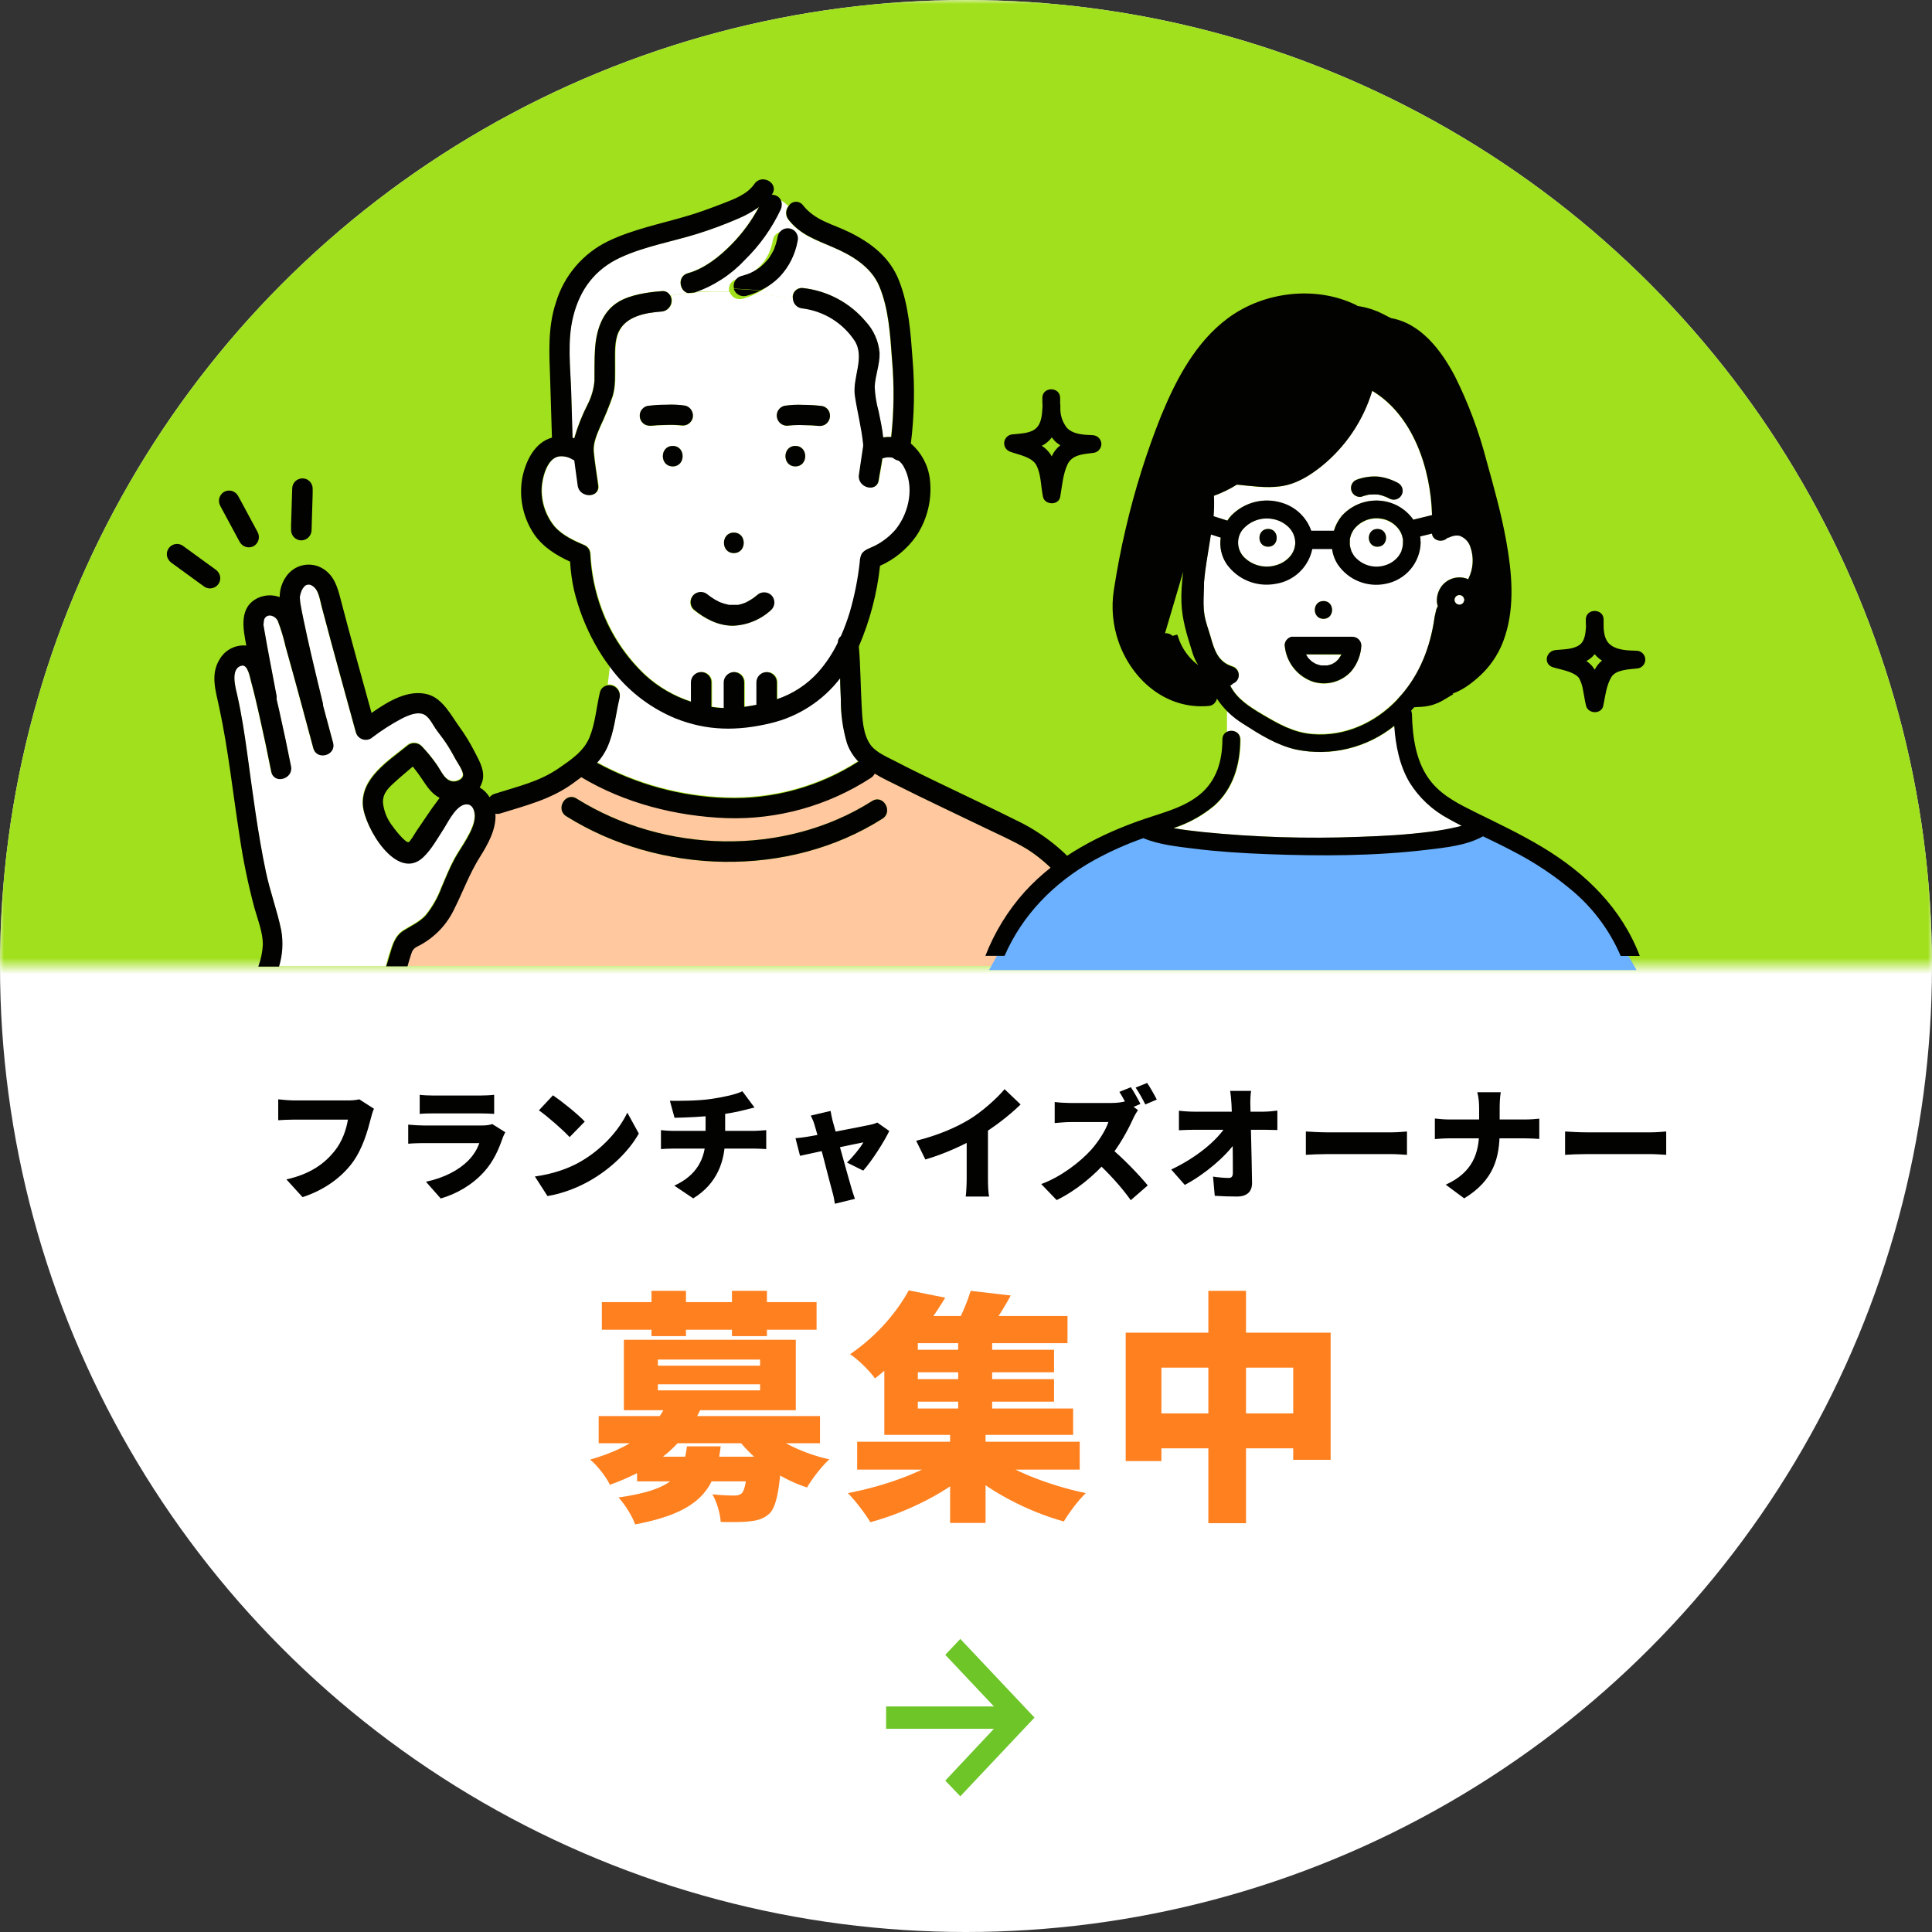 <svg width="237" height="237" viewBox="0 0 237 237" fill="none" xmlns="http://www.w3.org/2000/svg">
<rect x="0" y="0" width="237" height="237" fill="#333333" stroke="none"/>
<circle cx="118.5" cy="118.5" r="118.5" fill="white"/>
<rect opacity="0.8" x="25" y="137" width="189" height="11" rx="5.5" fill="white"/>
<path d="M78.15 178.69V181.72H93.3V178.69H78.15ZM73.44 173.71V177.04H100.59V173.71H73.44ZM81.81 172.12C80.55 175.03 77.79 177.52 72.39 179.05C73.2 179.68 74.37 181.18 74.82 182.14C80.76 180.01 84 176.98 86.01 172.75L81.81 172.12ZM93.48 174.82L90.15 176.05C92.16 178.9 95.4 181.3 99 182.47C99.6 181.42 100.83 179.83 101.73 179.02C98.37 178.27 95.13 176.68 93.48 174.82ZM91.77 178.69V179.14C91.59 181.69 91.35 182.83 90.99 183.19C90.72 183.4 90.48 183.46 90.06 183.46C89.52 183.46 88.47 183.43 87.39 183.31C87.93 184.24 88.35 185.65 88.41 186.7C89.88 186.73 91.23 186.73 92.04 186.61C92.97 186.52 93.75 186.28 94.44 185.62C95.16 184.84 95.52 183.22 95.79 180.07C95.85 179.59 95.88 178.69 95.88 178.69H91.77ZM84.27 177.43C83.82 180.79 82.95 182.68 75.87 183.7C76.62 184.48 77.58 186.01 77.91 187C86.25 185.44 87.81 182.38 88.41 177.43H84.27ZM73.83 159.73V163.12H100.17V159.73H73.83ZM79.92 158.35V163.9H84.15V158.35H79.92ZM89.79 158.35V163.9H94.08V158.35H89.79ZM80.7 169.81H93.24V170.56H80.7V169.81ZM80.7 166.78H93.24V167.53H80.7V166.78ZM76.53 164.35V172.99H97.62V164.35H76.53ZM105.15 176.86V180.28H132.45V176.86H105.15ZM111.33 165.58V168.34H129.3V165.58H111.33ZM111.33 169.18V171.94H129.3V169.18H111.33ZM110.4 161.44V164.77H130.95V161.44H110.4ZM117.54 163.6V174.01H121.71V163.6H117.54ZM116.55 175.21V186.82H120.9V175.21H116.55ZM116.37 178.33C113.73 180.43 108.63 182.29 104.01 183.16C104.91 184.06 106.14 185.68 106.77 186.73C111.42 185.47 116.49 182.92 119.61 179.92L116.37 178.33ZM121.23 178.21L117.93 179.83C121.05 182.8 125.94 185.38 130.5 186.64C131.1 185.62 132.3 184 133.2 183.16C128.7 182.23 123.75 180.31 121.23 178.21ZM119.07 158.35C118.65 159.76 117.84 161.62 117.09 162.97L120.93 163.69C121.8 162.52 122.97 160.81 123.99 158.92L119.07 158.35ZM111.48 158.29C110.07 160.87 107.64 163.84 104.28 166.12C105.24 166.75 106.65 168.13 107.34 169.09C111.09 166.15 113.79 162.79 115.95 159.19L111.48 158.29ZM108.48 163.6V176.02H131.64V172.78H112.59V163.6H108.48ZM138.09 163.48V179.23H142.47V167.77H158.64V179.08H163.23V163.48H138.09ZM140.34 173.38V177.67H161.16V173.38H140.34ZM148.23 158.35V186.85H152.85V158.35H148.23Z" fill="#FF801F"/>
<path d="M117.802 201.046L126.903 210.7L117.802 220.354L115.959 218.429L121.926 212.071L108.7 212.071L108.7 209.329L121.926 209.329L115.959 203L117.802 201.046Z" fill="#6DC528"/>
<mask id="mask0_110_14336" style="mask-type:alpha" maskUnits="userSpaceOnUse" x="0" y="0" width="237" height="119">
<rect width="237" height="118.5" fill="#D9D9D9"/>
</mask>
<g mask="url(#mask0_110_14336)">
<circle cx="118.5" cy="118.5" r="118.5" fill="#A1E01C"/>
</g>
<path d="M45.875 136.01C45.71 136.34 45.575 136.88 45.485 137.21C45.125 138.62 44.51 140.9 43.22 142.64C41.87 144.455 39.755 146 37.115 146.855L35.135 144.68C38.15 144.005 39.845 142.685 41.03 141.215C41.99 140.03 42.485 138.545 42.68 137.345C41.75 137.345 37.355 137.345 36.08 137.345C35.345 137.345 34.52 137.39 34.13 137.42V134.855C34.595 134.915 35.585 134.99 36.08 134.99C37.355 134.99 41.765 134.99 42.695 134.99C43.025 134.99 43.61 134.975 44.075 134.855L45.875 136.01ZM51.485 134.3C51.905 134.36 52.64 134.39 53.165 134.39C54.185 134.39 57.995 134.39 58.85 134.39C59.33 134.39 60.185 134.36 60.62 134.3V136.64C60.2 136.61 59.39 136.58 58.82 136.58C57.995 136.58 54.095 136.58 53.165 136.58C52.655 136.58 51.935 136.595 51.485 136.64V134.3ZM61.985 138.89C61.865 139.115 61.715 139.43 61.655 139.61C61.16 141.05 60.53 142.46 59.42 143.705C57.935 145.37 55.985 146.465 54.065 147.02L52.25 144.965C54.59 144.47 56.33 143.48 57.41 142.4C58.145 141.665 58.55 140.915 58.805 140.225C58.04 140.225 53.57 140.225 51.98 140.225C51.605 140.225 50.75 140.24 50.075 140.3V137.96C50.765 138.02 51.47 138.065 51.98 138.065C53.165 138.065 57.95 138.065 59.12 138.065C59.69 138.065 60.14 137.99 60.38 137.885L61.985 138.89ZM67.835 134.36C68.87 135.065 70.835 136.625 71.735 137.585L69.875 139.49C69.08 138.62 67.19 136.97 66.11 136.205L67.835 134.36ZM65.615 144.32C67.82 144.02 69.755 143.345 71.225 142.49C73.925 140.93 75.95 138.605 76.955 136.49L78.365 139.055C77.165 141.185 75.035 143.27 72.53 144.74C71 145.64 69.05 146.42 67.16 146.72L65.615 144.32ZM82.175 135.035C83.33 135.05 85.67 135.05 87.335 134.795C88.925 134.555 90.305 134.24 91.07 133.865L92.555 135.86C91.94 136.01 91.49 136.13 91.22 136.19C90.26 136.445 89.18 136.61 88.055 136.775C86.33 137.015 84.035 137.09 82.745 137.12L82.175 135.035ZM82.715 145.445C85.415 144.215 86.555 142.19 86.555 139.535C86.555 139.535 86.555 138.77 86.555 136.61L88.955 136.355C88.955 137.705 88.955 139.49 88.955 139.49C88.955 142.415 87.995 145.19 85.04 147.005L82.715 145.445ZM81.08 138.635C81.53 138.68 82.025 138.725 82.505 138.725C83.435 138.725 91.49 138.725 92.54 138.725C92.855 138.725 93.65 138.665 93.995 138.635V140.96C93.545 140.93 93.02 140.9 92.585 140.9C91.61 140.9 83.39 140.9 82.52 140.9C82.07 140.9 81.485 140.93 81.08 140.96V138.635ZM101.889 136.28C101.949 136.685 102.054 137.12 102.144 137.51C102.744 139.625 104.034 144.35 104.439 145.715C104.514 145.97 104.754 146.75 104.874 147.065L102.414 147.665C102.354 147.23 102.249 146.675 102.114 146.225C101.709 144.785 100.479 139.82 99.924 138.005C99.819 137.615 99.639 137.21 99.459 136.85L101.889 136.28ZM109.089 138.74C108.444 140.075 106.959 142.415 105.894 143.6L103.899 142.61C104.574 141.98 105.564 140.78 105.909 140.135C105.069 140.285 99.459 141.485 98.139 141.785L97.584 139.625C98.079 139.58 98.514 139.535 99.039 139.445C99.894 139.325 105.579 138.23 106.764 137.975C107.064 137.915 107.394 137.81 107.619 137.705L109.089 138.74ZM112.389 139.94C115.119 139.25 117.264 138.32 118.944 137.3C120.459 136.37 122.289 134.75 123.234 133.61L125.199 135.485C123.774 136.88 121.809 138.38 120.039 139.415C118.314 140.42 115.854 141.56 113.514 142.235L112.389 139.94ZM118.584 138.47L121.194 137.9V144.605C121.194 145.325 121.224 146.36 121.344 146.78H118.464C118.524 146.375 118.584 145.325 118.584 144.605V138.47ZM138.725 133.37C139.115 133.955 139.67 134.945 139.895 135.425L138.47 136.025C138.155 135.41 137.72 134.57 137.315 133.94L138.725 133.37ZM140.72 132.845C141.11 133.415 141.65 134.375 141.905 134.885L140.495 135.485C140.195 134.87 139.7 133.985 139.31 133.415L140.72 132.845ZM139.595 136.175C139.46 136.37 139.145 136.895 138.98 137.27C138.35 138.665 137.255 140.675 135.935 142.235C134.255 144.2 131.93 146.105 129.62 147.215L127.73 145.25C130.16 144.365 132.53 142.52 133.865 141.035C134.84 139.925 135.65 138.605 135.965 137.645C135.29 137.645 132.02 137.645 131.3 137.645C130.625 137.645 129.8 137.735 129.38 137.765V135.185C129.905 135.26 130.865 135.305 131.3 135.305C132.2 135.305 135.59 135.305 136.31 135.305C137.06 135.305 137.765 135.2 138.11 135.08L139.595 136.175ZM136.13 140.735C137.645 141.935 139.85 144.245 140.795 145.415L138.71 147.23C137.585 145.625 136.01 143.915 134.405 142.43L136.13 140.735ZM153.47 133.82C153.395 134.33 153.365 134.99 153.38 135.5C153.44 138.44 153.545 141.935 153.59 145.085C153.605 146.15 153.005 146.78 151.73 146.78C150.74 146.78 149.93 146.75 149.015 146.69L148.805 144.335C149.465 144.44 150.26 144.5 150.74 144.5C151.085 144.5 151.235 144.305 151.235 143.87C151.235 141.845 151.22 138.44 151.07 135.5C151.025 134.81 150.98 134.27 150.905 133.82H153.47ZM144.62 136.25C145.04 136.31 145.895 136.37 146.435 136.37C147.62 136.37 154.265 136.37 154.985 136.37C155.525 136.37 156.305 136.295 156.695 136.235V138.62C156.155 138.605 155.54 138.59 155.12 138.59C154.565 138.59 147.41 138.59 146.495 138.59C145.925 138.59 145.175 138.62 144.62 138.65V136.25ZM143.675 143.465C146.78 142.01 149.33 139.865 150.395 138.125L151.58 138.14L151.595 140.075C150.335 141.905 147.755 144.08 145.34 145.355L143.675 143.465ZM160.19 138.8C160.79 138.845 162.05 138.905 162.785 138.905C164.93 138.905 169.28 138.905 170.75 138.905C171.425 138.905 172.16 138.83 172.595 138.8V141.665C172.205 141.65 171.365 141.575 170.75 141.575C169.265 141.575 164.915 141.575 162.785 141.575C161.93 141.575 160.805 141.62 160.19 141.665V138.8ZM181.445 135.89C181.445 135.365 181.385 134.555 181.22 133.985H184.1C183.995 134.555 183.965 135.425 183.965 135.905C183.965 136.745 183.965 137.705 183.965 138.755C183.965 141.995 183.26 144.785 179.615 147.005L177.35 145.325C180.695 143.825 181.445 141.38 181.445 138.755C181.445 137.705 181.445 136.715 181.445 135.89ZM176.015 137.21C176.555 137.27 177.2 137.33 177.845 137.33C178.775 137.33 185.96 137.33 186.995 137.33C187.79 137.33 188.465 137.27 188.825 137.225V139.715C188.465 139.685 187.655 139.64 186.98 139.64C185.96 139.64 178.775 139.64 177.905 139.64C177.2 139.64 176.57 139.685 176.015 139.73V137.21ZM191.99 138.8C192.59 138.845 193.85 138.905 194.585 138.905C196.73 138.905 201.08 138.905 202.55 138.905C203.225 138.905 203.96 138.83 204.395 138.8V141.665C204.005 141.65 203.165 141.575 202.55 141.575C201.065 141.575 196.715 141.575 194.585 141.575C193.73 141.575 192.605 141.62 191.99 141.665V138.8Z" fill="#020300"/>
<path d="M129.933 107.574C128.765 106.218 127.403 105.041 125.89 104.082C124.251 103.101 122.455 102.32 120.737 101.488C117.185 99.765 113.605 98.102 110.08 96.329C109.115 95.843 108.139 95.386 107.241 94.845C107.138 95.06 106.976 95.242 106.773 95.369C101.513 98.788 95.331 100.511 89.061 100.306C82.876 100.049 76.586 98.46 71.249 95.285C70.87 95.57 70.485 95.843 70.1 96.128C67.44 98.024 64.412 98.766 61.339 99.726C61.138 99.794 60.922 99.805 60.714 99.759C60.837 101.678 59.783 103.53 58.796 105.098C57.519 107.134 56.732 109.337 55.656 111.468C54.775 113.327 53.331 114.861 51.529 115.853C50.971 116.165 50.665 116.243 50.414 116.879C50.235 117.381 50.102 117.905 49.945 118.419V118.486H136.297C136.256 118.401 136.222 118.313 136.196 118.223C135.053 114.307 132.644 110.576 129.933 107.574ZM108.245 100.434C96.724 107.753 80.919 107.312 69.47 100.127C68.103 99.274 69.364 97.104 70.736 97.963C81.477 104.69 96.177 105.126 106.985 98.264C108.346 97.394 109.606 99.57 108.245 100.434V100.434Z" fill="#FFC89F"/>
<path d="M76 85.529C75.515 87.571 75.354 89.696 74.478 91.626C74.162 92.308 73.743 92.936 73.234 93.489C78.101 96.142 83.522 97.617 89.061 97.796C94.8 97.992 100.463 96.436 105.295 93.333C104.675 92.699 104.199 91.938 103.901 91.102C103.382 89.35 103.126 87.53 103.143 85.702C103.109 84.837 103.081 83.978 103.054 83.119C100.935 85.884 97.93 87.836 94.543 88.647C90.511 89.624 86.736 89.618 82.832 88.05C79.635 86.719 76.865 84.534 74.824 81.736L74.55 83.967C74.758 83.935 74.971 83.955 75.169 84.024C75.367 84.094 75.546 84.21 75.689 84.364C75.832 84.518 75.935 84.705 75.989 84.908C76.044 85.111 76.047 85.324 76 85.529V85.529Z" fill="white"/>
<path d="M84.36 33.506C86.362 32.948 88.208 31.514 89.736 29.952C91.065 28.598 92.192 27.059 93.082 25.384C92.292 25.945 91.443 26.418 90.551 26.795C88.912 27.507 87.237 28.131 85.531 28.664C82.414 29.634 79.107 30.192 76.123 31.559C72.995 32.987 71.104 35.464 70.296 38.811C69.548 41.801 69.95 44.975 70.05 48.02C70.11 49.913 70.165 51.803 70.218 53.688L70.43 53.749C70.836 52.332 71.378 50.958 72.047 49.644C72.523 48.732 72.815 47.735 72.906 46.71C72.906 45.421 72.906 44.132 72.972 42.849C73.123 40.618 73.798 38.219 75.9 36.987C77.356 36.133 79.481 35.826 81.143 35.704C81.356 35.674 81.574 35.711 81.765 35.811C81.956 35.911 82.111 36.069 82.208 36.261C82.922 36.122 83.635 36.016 84.355 35.938C83.317 35.653 83.044 33.88 84.36 33.506Z" fill="white"/>
<path d="M89.451 35.798C89.367 35.478 89.413 35.136 89.577 34.849C89.742 34.561 90.013 34.349 90.332 34.259C90.671 34.172 91.004 34.066 91.331 33.941L91.582 33.824C91.721 33.757 91.855 33.684 91.994 33.606C92.134 33.528 92.279 33.433 92.418 33.339L92.636 33.182C92.881 32.985 93.112 32.77 93.327 32.541C93.444 32.418 93.55 32.295 93.656 32.167L93.785 31.988C93.975 31.708 94.146 31.416 94.298 31.113L94.398 30.895V30.862C94.459 30.7 94.521 30.538 94.576 30.371C94.682 30.026 94.767 29.676 94.833 29.322C94.921 29.001 95.133 28.728 95.422 28.563C95.711 28.399 96.054 28.355 96.375 28.444C96.696 28.532 96.969 28.744 97.133 29.033C97.298 29.322 97.341 29.665 97.253 29.986C96.961 31.606 96.21 33.108 95.09 34.315C94.389 35.044 93.559 35.636 92.641 36.061C94.136 36.206 95.658 36.39 97.231 36.585C97.209 36.42 97.224 36.252 97.275 36.094C97.326 35.935 97.412 35.79 97.527 35.669C97.641 35.548 97.781 35.455 97.936 35.395C98.092 35.335 98.259 35.311 98.424 35.324C101.441 35.64 104.218 37.113 106.171 39.435C107.153 40.491 107.753 41.847 107.872 43.285C107.916 44.707 107.314 46.074 107.275 47.468C107.323 48.486 107.485 49.494 107.76 50.475C107.972 51.518 108.201 52.584 108.318 53.649C108.645 53.602 108.975 53.585 109.305 53.599C109.649 50.449 109.682 47.272 109.405 44.116C109.188 41.131 109.009 37.874 107.833 35.084C106.818 32.686 104.408 31.274 102.1 30.298C100.031 29.422 98.157 28.809 96.712 26.951C96.522 26.714 96.419 26.419 96.419 26.115C96.419 25.81 96.522 25.515 96.712 25.278C96.422 25.005 96.109 24.759 95.775 24.541C95.841 24.722 95.871 24.913 95.862 25.104C95.853 25.296 95.807 25.484 95.725 25.657C94.647 27.945 93.171 30.023 91.364 31.793C89.669 33.62 87.551 35.001 85.196 35.815C86.613 35.727 88.034 35.722 89.451 35.798Z" fill="white"/>
<path d="M110.877 57.163C110.725 56.896 110.52 56.663 110.275 56.477C110.01 56.426 109.764 56.305 109.561 56.126C109.324 56.069 109.079 56.052 108.836 56.076C108.647 56.103 108.461 56.146 108.279 56.204C108.15 57.108 107.955 58.011 107.827 58.876C107.587 60.471 105.172 59.791 105.407 58.212C105.507 57.543 105.602 56.879 105.702 56.209L105.886 54.971C105.886 54.876 105.92 54.781 105.931 54.687C105.942 54.592 105.931 54.625 105.931 54.826C105.939 54.722 105.939 54.618 105.931 54.514C105.736 52.483 105.206 50.52 104.91 48.506C104.581 46.275 106.148 43.865 104.91 41.812C104.195 40.72 103.251 39.796 102.144 39.105C101.036 38.413 99.792 37.97 98.497 37.807C98.178 37.786 97.878 37.646 97.657 37.414C97.436 37.183 97.31 36.877 97.303 36.557C95.731 36.362 94.208 36.178 92.714 36.033C92.179 36.3 91.619 36.511 91.041 36.663C90.724 36.742 90.389 36.697 90.104 36.538C89.819 36.378 89.605 36.116 89.507 35.804C88.1 35.743 86.69 35.764 85.285 35.865C85.213 35.865 85.152 35.916 85.079 35.932C84.868 35.991 84.644 35.991 84.432 35.932C83.713 36.011 82.999 36.117 82.285 36.256C82.384 36.45 82.434 36.666 82.431 36.885C82.428 37.103 82.371 37.317 82.266 37.509C82.161 37.7 82.011 37.863 81.829 37.983C81.646 38.103 81.437 38.176 81.22 38.197C79.235 38.342 76.814 38.755 75.911 40.741C75.392 41.896 75.509 43.474 75.493 44.713C75.476 45.951 75.576 47.312 75.197 48.584C74.751 49.864 74.238 51.119 73.658 52.344C73.267 53.264 72.805 54.302 72.871 55.322C72.972 56.728 73.223 58.112 73.429 59.529C73.63 61.13 71.115 61.113 70.92 59.529C70.791 58.508 70.624 57.476 70.501 56.449C70.428 56.422 70.357 56.388 70.289 56.349C69.791 56.035 69.201 55.901 68.616 55.97C67.127 56.209 66.553 58.614 66.492 59.846C66.418 61.578 66.993 63.275 68.103 64.605C69.096 65.72 70.513 66.317 71.834 66.903C72.023 67.014 72.18 67.172 72.289 67.362C72.399 67.551 72.457 67.766 72.459 67.985C72.581 70.292 73.055 72.566 73.864 74.729C75.005 77.805 76.843 80.574 79.235 82.818C80.85 84.287 82.761 85.394 84.839 86.064V83.683C84.839 83.35 84.972 83.03 85.207 82.795C85.442 82.56 85.761 82.427 86.094 82.427C86.427 82.427 86.746 82.56 86.981 82.795C87.217 83.03 87.349 83.35 87.349 83.683V86.7C87.849 86.78 88.354 86.827 88.86 86.84V83.683C88.866 83.351 89 83.035 89.234 82.801C89.468 82.567 89.784 82.433 90.115 82.427C90.447 82.43 90.764 82.563 90.999 82.798C91.234 83.033 91.367 83.35 91.37 83.683V86.695C91.872 86.628 92.374 86.544 92.87 86.444V83.688C92.87 83.355 93.002 83.036 93.237 82.801C93.473 82.565 93.792 82.433 94.125 82.433C94.457 82.433 94.777 82.565 95.012 82.801C95.247 83.036 95.379 83.355 95.379 83.688V85.758C97.316 85.111 99.054 83.978 100.426 82.466C101.399 81.364 102.217 80.135 102.858 78.813C102.855 78.659 102.887 78.507 102.953 78.369C103.019 78.23 103.116 78.109 103.237 78.015C103.656 77.065 104.017 76.091 104.319 75.097C104.904 73.091 105.315 71.038 105.546 68.961C105.552 68.612 105.628 68.266 105.769 67.946C106.093 67.388 106.829 67.232 107.364 66.948C108.374 66.446 109.271 65.742 109.996 64.878C111.63 62.758 112.238 59.551 110.877 57.163ZM90.02 65.335C91.638 65.335 91.638 67.846 90.02 67.846C88.403 67.846 88.409 65.335 90.02 65.335ZM82.525 57.214C80.908 57.214 80.908 54.703 82.525 54.703C84.142 54.703 84.137 57.214 82.525 57.214ZM84.388 52.054C84.153 52.188 83.88 52.241 83.612 52.204C82.967 52.143 82.319 52.126 81.672 52.154C81.038 52.154 80.405 52.188 79.776 52.254L80.06 52.215C79.736 52.285 79.397 52.242 79.101 52.093C78.958 52.01 78.832 51.9 78.732 51.769C78.632 51.638 78.558 51.488 78.516 51.328C78.475 51.168 78.465 51.002 78.487 50.838C78.51 50.674 78.565 50.517 78.649 50.375C78.819 50.101 79.086 49.901 79.396 49.817C80.175 49.717 80.959 49.666 81.744 49.666C82.527 49.627 83.312 49.666 84.087 49.783C84.406 49.874 84.677 50.087 84.841 50.377C85.004 50.666 85.048 51.008 84.962 51.328C84.87 51.635 84.665 51.894 84.388 52.054V52.054ZM94.627 74.791C93.334 76.002 91.645 76.702 89.875 76.76C88.046 76.76 86.445 75.884 85.034 74.791C84.801 74.555 84.67 74.236 84.67 73.904C84.67 73.572 84.801 73.253 85.034 73.017C85.273 72.788 85.591 72.661 85.921 72.661C86.252 72.661 86.569 72.788 86.808 73.017C87.069 73.217 87.341 73.403 87.622 73.575L88.096 73.831L88.314 73.932C88.6 74.043 88.895 74.133 89.195 74.199L89.424 74.244C89.557 74.244 89.697 74.244 89.831 74.244H90.243H90.338H90.489C90.788 74.186 91.082 74.098 91.364 73.982L91.576 73.881C91.732 73.798 91.888 73.714 92.033 73.619C92.191 73.525 92.344 73.423 92.491 73.312C92.601 73.234 92.707 73.151 92.809 73.061C93.047 72.833 93.365 72.706 93.695 72.706C94.026 72.706 94.343 72.833 94.582 73.061C94.808 73.29 94.939 73.596 94.948 73.917C94.956 74.239 94.841 74.551 94.627 74.791V74.791ZM97.566 57.214C95.948 57.214 95.948 54.703 97.566 54.703C99.183 54.703 99.177 57.214 97.566 57.214ZM101.771 51.34C101.687 51.652 101.487 51.921 101.213 52.093C100.919 52.25 100.578 52.293 100.254 52.215L100.532 52.254C99.904 52.188 99.273 52.154 98.642 52.154C97.985 52.125 97.327 52.144 96.673 52.21L96.863 52.182C96.624 52.243 96.373 52.232 96.14 52.151C95.907 52.069 95.704 51.921 95.556 51.724C95.407 51.527 95.32 51.291 95.306 51.045C95.291 50.799 95.35 50.554 95.474 50.341C95.642 50.066 95.91 49.866 96.222 49.783C96.996 49.666 97.781 49.627 98.564 49.666C99.349 49.666 100.133 49.716 100.912 49.817C101.068 49.856 101.215 49.925 101.344 50.021C101.473 50.116 101.582 50.237 101.665 50.375C101.745 50.52 101.795 50.681 101.814 50.846C101.832 51.012 101.817 51.18 101.771 51.34V51.34Z" fill="white"/>
<path d="M49.477 114.084C50.43 113.476 51.406 113.069 52.193 112.221C53.012 111.203 53.662 110.06 54.117 108.835C54.641 107.636 55.115 106.414 55.739 105.265C56.197 104.434 56.755 103.658 57.217 102.833C57.68 102.007 58.238 100.992 58.21 100.004C58.21 99.447 57.992 98.716 57.385 98.61C56.091 98.387 55.048 100.596 54.462 101.494C53.687 102.676 52.901 104.132 51.869 105.097C48.635 108.126 44.686 101.416 44.486 98.738C44.234 95.391 47.597 93.305 49.884 91.436C50.124 91.209 50.443 91.082 50.773 91.082C51.104 91.082 51.423 91.209 51.663 91.436C52.344 92.145 52.969 92.906 53.531 93.712C54.089 94.482 54.574 95.876 55.734 95.787C56.13 95.759 56.749 95.475 56.771 95.017C56.771 94.46 56.091 93.522 55.834 93.037C55.578 92.552 55.277 92.044 54.998 91.57C54.574 90.884 54.089 90.248 53.604 89.606C53.118 88.965 52.739 88.067 52.131 87.66C51.284 87.102 50.023 87.66 49.237 88.078C47.987 88.74 46.793 89.503 45.668 90.36V90.36C45.511 90.5 45.322 90.599 45.118 90.647C44.914 90.695 44.7 90.692 44.498 90.636C44.295 90.581 44.11 90.475 43.959 90.329C43.807 90.184 43.695 90.002 43.632 89.802C43.026 87.597 42.42 85.391 41.814 83.186C41.011 80.246 40.203 77.312 39.433 74.367C39.193 73.463 39.065 72.247 38.256 71.778C38.177 71.721 38.086 71.679 37.99 71.657C37.895 71.635 37.795 71.633 37.699 71.65C37.59 71.666 37.486 71.708 37.397 71.773C37.165 71.98 36.994 72.246 36.901 72.543C36.834 72.739 36.782 72.941 36.745 73.145C36.745 73.145 36.745 73.218 36.745 73.234C36.75 73.382 36.763 73.529 36.784 73.675V73.747L36.834 74.06C36.934 74.64 37.046 75.22 37.169 75.8C37.475 77.306 37.816 78.801 38.161 80.302C38.613 82.243 39.076 84.207 39.556 86.126C39.584 86.239 39.598 86.355 39.595 86.472C40.002 87.994 40.414 89.517 40.822 91.04C41.229 92.563 38.819 93.271 38.401 91.71C37.948 90.006 37.49 88.309 37.029 86.617C36.366 84.173 35.702 81.724 35.011 79.287C34.768 78.207 34.447 77.146 34.051 76.113C33.778 75.505 32.936 75.131 32.479 75.711C32.283 75.968 32.345 76.269 32.278 76.559C32.334 76.86 32.378 77.167 32.434 77.468C32.612 78.495 32.808 79.521 32.992 80.542C33.285 82.119 33.585 83.694 33.89 85.267C33.912 85.401 33.912 85.539 33.89 85.674C34.001 86.159 34.118 86.644 34.224 87.13C34.737 89.389 35.211 91.654 35.663 93.924C35.975 95.508 33.555 96.155 33.243 94.594C32.785 92.284 32.297 89.978 31.776 87.676C31.469 86.315 31.157 84.96 30.789 83.615C30.638 83.058 30.376 81.434 29.634 81.579C28.151 81.881 28.915 84.413 29.077 85.239C29.634 87.598 29.969 89.991 30.298 92.385C30.967 97.204 31.581 102.102 32.585 106.888C33.092 109.309 33.973 111.641 34.47 114.073C34.724 115.549 34.628 117.064 34.191 118.496H47.285C47.441 117.994 47.592 117.492 47.748 116.99C48.127 115.836 48.428 114.748 49.477 114.084Z" fill="white"/>
<path d="M101.196 52.093C101.482 51.923 101.689 51.648 101.774 51.326C101.858 51.005 101.813 50.663 101.648 50.374C101.565 50.236 101.456 50.116 101.327 50.02C101.198 49.925 101.051 49.855 100.895 49.817C100.117 49.716 99.332 49.666 98.547 49.666C97.765 49.627 96.98 49.666 96.205 49.783C95.894 49.866 95.626 50.066 95.458 50.341C95.333 50.554 95.275 50.799 95.289 51.045C95.304 51.291 95.391 51.527 95.539 51.724C95.688 51.921 95.891 52.069 96.124 52.151C96.356 52.232 96.608 52.243 96.846 52.182L96.657 52.21C97.311 52.144 97.969 52.125 98.625 52.154C99.257 52.154 99.888 52.187 100.516 52.254L100.237 52.215C100.561 52.293 100.902 52.25 101.196 52.093V52.093Z" fill="#020300"/>
<path d="M84.962 51.306C85.048 50.985 85.004 50.643 84.841 50.354C84.677 50.065 84.406 49.852 84.087 49.761C83.312 49.644 82.527 49.604 81.744 49.644C80.959 49.644 80.175 49.694 79.397 49.794C79.086 49.879 78.819 50.078 78.649 50.352C78.565 50.494 78.51 50.652 78.487 50.816C78.465 50.979 78.475 51.146 78.517 51.306C78.559 51.465 78.632 51.615 78.732 51.746C78.832 51.878 78.958 51.988 79.101 52.07C79.397 52.219 79.736 52.263 80.06 52.193L79.776 52.232C80.406 52.165 81.038 52.132 81.672 52.132C82.319 52.104 82.968 52.121 83.613 52.182C83.88 52.218 84.153 52.166 84.388 52.031C84.665 51.872 84.871 51.612 84.962 51.306Z" fill="#020300"/>
<path d="M82.525 54.704C80.907 54.704 80.907 57.214 82.525 57.214C84.142 57.214 84.142 54.704 82.525 54.704Z" fill="#020300"/>
<path d="M90.02 65.335C88.409 65.335 88.403 67.846 90.02 67.846C91.638 67.846 91.638 65.335 90.02 65.335Z" fill="#020300"/>
<path d="M97.566 54.704C95.948 54.704 95.948 57.214 97.566 57.214C99.183 57.214 99.183 54.704 97.566 54.704Z" fill="#020300"/>
<path d="M89.88 76.76C91.651 76.702 93.34 76.002 94.632 74.791C94.865 74.555 94.996 74.236 94.996 73.904C94.996 73.572 94.865 73.253 94.632 73.017C94.393 72.788 94.076 72.661 93.745 72.661C93.415 72.661 93.097 72.788 92.859 73.017C92.757 73.106 92.651 73.19 92.541 73.268C92.394 73.378 92.241 73.481 92.083 73.575C91.938 73.669 91.782 73.753 91.626 73.837L91.414 73.937C91.132 74.053 90.838 74.141 90.538 74.199H90.388H90.293H89.88C89.747 74.199 89.607 74.199 89.473 74.199L89.245 74.155C88.945 74.088 88.65 73.999 88.364 73.887L88.146 73.787L87.672 73.53C87.391 73.358 87.119 73.172 86.858 72.972C86.619 72.744 86.302 72.616 85.971 72.616C85.641 72.616 85.323 72.744 85.084 72.972C84.851 73.208 84.72 73.527 84.72 73.859C84.72 74.191 84.851 74.51 85.084 74.746C86.445 75.884 88.046 76.743 89.88 76.76Z" fill="#020300"/>
<path d="M138.616 117.532C137.531 114.105 135.83 110.904 133.597 108.088C131.453 105.114 128.644 102.682 125.394 100.986C121.769 99.168 118.099 97.45 114.446 95.681C112.896 94.928 111.34 94.175 109.812 93.372C108.847 92.865 107.581 92.357 106.867 91.475C105.841 90.159 105.786 88.129 105.696 86.516C105.562 84.112 105.562 81.697 105.356 79.293C106.709 76.145 107.585 72.814 107.955 69.408C109.731 68.618 111.26 67.363 112.383 65.776C113.784 63.691 114.378 61.167 114.056 58.675C113.832 57.016 113.007 55.497 111.736 54.408C112.163 50.988 112.234 47.533 111.948 44.099C111.714 40.875 111.485 37.433 110.275 34.398C109.16 31.57 106.901 29.819 104.218 28.497C102.138 27.47 100.008 27.08 98.508 25.183C98.404 25.041 98.266 24.927 98.107 24.852C97.948 24.776 97.772 24.742 97.597 24.752C97.421 24.762 97.25 24.816 97.101 24.909C96.951 25.002 96.827 25.13 96.74 25.284C97.183 25.681 97.547 26.158 97.816 26.689C97.547 26.158 97.183 25.681 96.74 25.284C96.55 25.521 96.446 25.816 96.446 26.12C96.446 26.424 96.55 26.72 96.74 26.957C98.184 28.792 100.086 29.406 102.127 30.304C104.436 31.28 106.845 32.691 107.86 35.09C109.037 37.879 109.215 41.137 109.433 44.121C109.71 47.278 109.676 50.454 109.332 53.605C109.003 53.591 108.672 53.607 108.345 53.655C108.234 52.589 108.005 51.524 107.788 50.481C107.513 49.5 107.35 48.491 107.302 47.474C107.358 46.068 107.944 44.713 107.899 43.29C107.78 41.853 107.181 40.497 106.198 39.441C104.246 37.119 101.469 35.645 98.452 35.33C98.286 35.317 98.119 35.341 97.964 35.401C97.809 35.461 97.669 35.554 97.554 35.675C97.44 35.796 97.354 35.941 97.303 36.099C97.251 36.258 97.237 36.426 97.259 36.591L98.653 36.769L97.259 36.591C97.265 36.911 97.391 37.217 97.612 37.448C97.833 37.679 98.133 37.819 98.452 37.84C99.747 38.004 100.991 38.447 102.099 39.138C103.206 39.83 104.15 40.753 104.865 41.846C106.115 43.904 104.548 46.308 104.865 48.539C105.161 50.553 105.691 52.517 105.886 54.547C105.894 54.651 105.894 54.756 105.886 54.86C105.919 54.659 105.931 54.609 105.886 54.72C105.841 54.832 105.886 54.91 105.841 55.005L105.657 56.243C105.557 56.912 105.462 57.576 105.362 58.246C105.128 59.824 107.542 60.505 107.782 58.909C107.91 58.045 108.106 57.141 108.234 56.237C108.416 56.18 108.602 56.137 108.791 56.109C109.034 56.086 109.279 56.102 109.516 56.159C109.719 56.338 109.965 56.459 110.23 56.511C110.475 56.696 110.68 56.93 110.833 57.197C112.193 59.584 111.574 62.775 109.912 64.895C109.187 65.759 108.291 66.463 107.28 66.965C106.722 67.249 106.009 67.422 105.685 67.963C105.544 68.283 105.468 68.628 105.462 68.978C105.231 71.055 104.821 73.108 104.235 75.114C103.933 76.108 103.572 77.082 103.153 78.032C103.032 78.126 102.935 78.247 102.869 78.386C102.803 78.524 102.771 78.676 102.774 78.829C102.133 80.152 101.315 81.381 100.343 82.483C98.97 83.994 97.232 85.128 95.296 85.775V83.705C95.296 83.372 95.163 83.053 94.928 82.817C94.693 82.582 94.374 82.45 94.041 82.45C93.708 82.45 93.389 82.582 93.153 82.817C92.918 83.053 92.786 83.372 92.786 83.705V86.461C92.29 86.561 91.788 86.645 91.286 86.712V83.699C91.283 83.367 91.15 83.05 90.915 82.815C90.68 82.58 90.363 82.447 90.031 82.444C89.7 82.45 89.384 82.584 89.15 82.818C88.916 83.052 88.782 83.368 88.776 83.699V86.857C88.27 86.843 87.765 86.797 87.265 86.717V83.699C87.265 83.367 87.133 83.047 86.897 82.812C86.662 82.576 86.343 82.444 86.01 82.444C85.677 82.444 85.358 82.576 85.123 82.812C84.888 83.047 84.755 83.367 84.755 83.699V86.081C82.677 85.411 80.766 84.304 79.151 82.835C76.759 80.591 74.921 77.822 73.78 74.746C72.981 72.583 72.516 70.311 72.403 68.008C72.401 67.789 72.343 67.574 72.233 67.384C72.124 67.194 71.967 67.036 71.778 66.925C70.457 66.368 69.04 65.721 68.047 64.627C66.937 63.297 66.362 61.6 66.436 59.869C66.497 58.636 67.071 56.232 68.56 55.992C69.145 55.924 69.735 56.057 70.233 56.371C70.301 56.41 70.372 56.444 70.445 56.472C70.568 57.498 70.735 58.53 70.864 59.551C71.059 61.135 73.574 61.152 73.373 59.551C73.195 58.156 72.944 56.762 72.816 55.345C72.749 54.324 73.211 53.286 73.602 52.366C74.182 51.141 74.695 49.886 75.141 48.606C75.52 47.334 75.425 46.046 75.437 44.735C75.448 43.424 75.336 41.918 75.855 40.763C76.758 38.777 79.201 38.365 81.164 38.22C81.381 38.199 81.59 38.125 81.773 38.005C81.955 37.885 82.105 37.722 82.21 37.531C82.315 37.34 82.372 37.125 82.375 36.907C82.379 36.689 82.328 36.473 82.229 36.278C81.571 36.407 80.913 36.557 80.255 36.747C80.913 36.557 81.571 36.407 82.229 36.278C82.132 36.086 81.977 35.928 81.786 35.828C81.595 35.728 81.377 35.691 81.164 35.721C79.491 35.843 77.377 36.15 75.922 37.004C73.819 38.236 73.133 40.613 72.994 42.866C72.905 44.149 72.949 45.438 72.927 46.727C72.837 47.752 72.545 48.749 72.068 49.661C71.399 50.974 70.858 52.349 70.451 53.766L70.239 53.705C70.191 51.819 70.135 49.93 70.072 48.037C69.971 44.992 69.57 41.818 70.317 38.828C71.148 35.481 73.016 33.015 76.145 31.576C79.128 30.209 82.436 29.651 85.553 28.681C87.258 28.148 88.933 27.524 90.572 26.812C91.465 26.435 92.314 25.961 93.104 25.401C92.213 27.076 91.087 28.615 89.758 29.969C88.23 31.531 86.412 32.959 84.382 33.523C83.066 33.896 83.339 35.676 84.382 35.955L85.235 35.877C87.59 35.063 89.708 33.681 91.403 31.855C93.209 30.085 94.686 28.007 95.764 25.719C95.846 25.545 95.892 25.357 95.901 25.166C95.909 24.974 95.88 24.783 95.814 24.603C95.118 24.155 94.393 23.753 93.645 23.398C94.393 23.753 95.118 24.155 95.814 24.603C95.716 24.365 95.539 24.168 95.312 24.045C95.114 23.938 94.891 23.884 94.665 23.889L94.71 23.833C95.625 22.494 93.455 21.239 92.546 22.561C91.637 23.883 89.947 24.458 88.603 24.988C87.148 25.546 85.67 26.104 84.142 26.539C80.941 27.481 77.623 28.134 74.594 29.59C73.073 30.328 71.719 31.373 70.621 32.66C69.522 33.946 68.701 35.446 68.209 37.065C67.149 40.233 67.384 43.463 67.495 46.738C67.573 49.051 67.644 51.366 67.707 53.683C65.571 54.268 64.467 56.6 64.066 58.636C63.636 61.056 64.168 63.548 65.549 65.581C66.664 67.154 68.237 68.114 69.932 68.9C70 70.087 70.164 71.266 70.423 72.426C70.978 74.715 71.837 76.919 72.977 78.98C73.521 79.968 74.136 80.915 74.817 81.814L75.074 79.65L74.817 81.814C76.863 84.61 79.637 86.79 82.837 88.117C86.741 89.685 90.488 89.69 94.548 88.714C97.931 87.91 100.936 85.969 103.059 83.214C103.059 84.073 103.114 84.932 103.148 85.797C103.131 87.624 103.387 89.444 103.906 91.197C104.204 92.032 104.68 92.794 105.3 93.428C100.468 96.531 94.805 98.087 89.066 97.891C83.527 97.712 78.106 96.237 73.239 93.584C73.748 93.031 74.167 92.403 74.483 91.721C75.359 89.791 75.52 87.665 76.005 85.624C76.05 85.421 76.046 85.21 75.992 85.009C75.938 84.809 75.836 84.624 75.695 84.471C75.555 84.318 75.379 84.202 75.183 84.131C74.988 84.061 74.778 84.039 74.572 84.067L74.344 85.981L74.572 84.067C74.334 84.091 74.109 84.19 73.931 84.35C73.753 84.511 73.632 84.725 73.585 84.96C73.156 86.767 73.027 88.725 72.314 90.455C71.6 92.184 70.022 93.216 68.555 94.231C66.129 95.905 63.536 96.463 60.675 97.377C60.432 97.45 60.217 97.596 60.061 97.796C59.761 97.302 59.343 96.89 58.846 96.596C59.025 96.302 59.153 95.98 59.225 95.642C59.47 94.337 58.667 93.104 58.109 92C57.619 91.053 57.059 90.143 56.436 89.278C55.371 87.822 54.334 85.691 52.488 85.183C50.09 84.519 47.603 86.037 45.578 87.459C44.29 82.812 43.002 78.166 41.786 73.513C41.418 72.08 41.028 70.696 39.717 69.821C39.351 69.577 38.941 69.408 38.509 69.324C38.078 69.239 37.634 69.24 37.203 69.328C36.772 69.415 36.363 69.586 35.998 69.831C35.633 70.076 35.32 70.391 35.077 70.758C34.575 71.49 34.307 72.358 34.308 73.246C33.444 72.928 32.49 72.965 31.653 73.346C29.288 74.462 29.807 77.089 30.214 79.192C29.577 79.129 28.934 79.248 28.362 79.535C27.789 79.822 27.31 80.266 26.98 80.815C25.758 82.706 26.467 84.759 26.89 86.773C28.006 91.961 28.564 97.282 29.383 102.515C29.822 105.524 30.439 108.504 31.229 111.44C31.631 112.835 32.244 114.397 32.244 115.864C32.196 116.79 32.008 117.704 31.686 118.575H34.23C34.667 117.142 34.763 115.627 34.508 114.151C34.012 111.719 33.131 109.387 32.623 106.966C31.62 102.203 31.006 97.305 30.337 92.463C30.008 90.07 29.645 87.677 29.116 85.317C28.931 84.492 28.168 81.97 29.673 81.658C30.415 81.513 30.677 83.147 30.828 83.694C31.196 85.038 31.508 86.394 31.815 87.755C32.339 90.053 32.828 92.359 33.282 94.672C33.594 96.256 36.014 95.587 35.702 94.002C35.25 91.732 34.776 89.467 34.263 87.208C34.157 86.723 34.04 86.237 33.928 85.752C33.95 85.617 33.95 85.48 33.928 85.345C33.627 83.772 33.328 82.197 33.031 80.62C32.841 79.599 32.646 78.573 32.473 77.546C32.417 77.245 32.373 76.939 32.317 76.637C32.384 76.353 32.317 76.046 32.517 75.789C32.952 75.231 33.817 75.583 34.09 76.191C34.486 77.224 34.807 78.285 35.049 79.365C35.741 81.803 36.404 84.252 37.068 86.695C37.529 88.391 37.986 90.088 38.44 91.788C38.858 93.344 41.279 92.68 40.86 91.118C40.442 89.556 40.041 88.073 39.633 86.55C39.636 86.433 39.623 86.317 39.594 86.204C39.115 84.268 38.652 82.299 38.2 80.38C37.855 78.88 37.514 77.385 37.208 75.879C37.085 75.298 36.973 74.718 36.873 74.138L36.823 73.826V73.753C36.801 73.607 36.788 73.46 36.784 73.313C36.784 73.313 36.784 73.24 36.784 73.223C36.821 73.019 36.873 72.817 36.94 72.621C37.033 72.324 37.204 72.058 37.436 71.851C37.525 71.786 37.629 71.744 37.737 71.728C37.834 71.711 37.933 71.714 38.029 71.736C38.125 71.758 38.215 71.799 38.295 71.857C39.104 72.325 39.232 73.53 39.472 74.445C40.241 77.39 41.05 80.325 41.853 83.264C42.455 85.469 43.061 87.675 43.671 89.88C43.734 90.081 43.846 90.262 43.997 90.408C44.149 90.554 44.334 90.659 44.537 90.715C44.739 90.77 44.953 90.774 45.157 90.725C45.361 90.677 45.55 90.578 45.707 90.438V90.438C46.832 89.582 48.026 88.819 49.276 88.156C50.062 87.76 51.322 87.18 52.17 87.738C52.778 88.145 53.191 89.099 53.642 89.685C54.094 90.27 54.613 90.962 55.037 91.648C55.338 92.123 55.594 92.613 55.873 93.115C56.152 93.618 56.838 94.555 56.81 95.096C56.81 95.553 56.169 95.838 55.773 95.866C54.613 95.955 54.128 94.56 53.57 93.79C53.008 92.984 52.383 92.223 51.702 91.514C51.461 91.287 51.143 91.16 50.812 91.16C50.481 91.16 50.163 91.287 49.923 91.514C47.636 93.383 44.273 95.469 44.524 98.817C44.725 101.494 48.673 108.205 51.908 105.176C52.94 104.211 53.726 102.755 54.501 101.572C55.059 100.674 56.13 98.465 57.423 98.688C58.031 98.794 58.238 99.542 58.249 100.083C58.249 101.07 57.73 102.074 57.256 102.911C56.782 103.748 56.236 104.512 55.778 105.343C55.154 106.492 54.663 107.714 54.156 108.913C53.701 110.138 53.051 111.282 52.231 112.299C51.445 113.147 50.469 113.554 49.516 114.162C48.467 114.826 48.166 115.914 47.843 117.035C47.686 117.537 47.536 118.039 47.38 118.541H50.006V118.474C50.163 117.961 50.296 117.437 50.475 116.935C50.698 116.299 50.988 116.221 51.59 115.908C53.392 114.917 54.836 113.383 55.717 111.524C56.793 109.393 57.58 107.189 58.857 105.153C59.844 103.586 60.898 101.734 60.775 99.815C60.983 99.861 61.199 99.85 61.4 99.781C64.473 98.822 67.501 98.08 70.161 96.183C70.546 95.905 70.93 95.626 71.31 95.341C76.647 98.538 82.937 100.127 89.122 100.362C95.392 100.566 101.574 98.844 106.834 95.425C107.037 95.298 107.199 95.116 107.302 94.9C108.2 95.458 109.176 95.899 110.141 96.384C113.666 98.158 117.246 99.821 120.798 101.544C122.516 102.375 124.312 103.156 125.951 104.138C127.464 105.097 128.826 106.273 129.994 107.63C132.705 110.631 135.131 114.324 136.257 118.257C136.283 118.347 136.317 118.435 136.358 118.519H138.588C138.665 118.367 138.708 118.199 138.713 118.028C138.717 117.858 138.685 117.688 138.616 117.532V117.532ZM36.767 73.642C36.767 73.608 36.767 73.603 36.767 73.608C36.767 73.614 36.761 73.586 36.767 73.642ZM53.704 98.186C52.784 99.374 51.986 100.663 51.122 101.89C50.899 102.208 50.313 103.279 50.112 103.307C49.705 103.374 48.439 101.767 48.149 101.338C47.494 100.505 47.088 99.503 46.978 98.448C46.945 97.478 47.458 96.853 48.133 96.217C48.941 95.464 49.806 94.744 50.636 94.036C51.035 94.52 51.407 95.024 51.752 95.548C52.371 96.485 52.951 97.372 53.927 97.874L53.704 98.186Z" fill="#020300"/>
<path d="M106.98 98.264C96.177 105.126 81.477 104.691 70.73 97.963C69.359 97.104 68.098 99.274 69.465 100.128C80.93 107.312 96.718 107.753 108.24 100.434C109.606 99.57 108.346 97.394 106.98 98.264Z" fill="#020300"/>
<path d="M132.479 105.167L142.296 102.043L162.377 103.382L182.458 102.043L194.952 108.737L200.753 119H142.296H121.323L125.786 110.968L132.479 105.167Z" fill="#6CB1FF"/>
<path d="M156.638 69.286C157.275 69.087 157.843 68.711 158.275 68.203C158.696 67.707 158.913 67.069 158.883 66.419C158.854 65.769 158.579 65.154 158.115 64.698C157.55 64.125 156.813 63.751 156.017 63.635C155.341 63.524 154.647 63.593 154.007 63.836C153.367 64.079 152.802 64.487 152.37 65.019C152.004 65.518 151.831 66.132 151.88 66.749C151.93 67.366 152.201 67.944 152.642 68.378C153.161 68.88 153.808 69.231 154.513 69.391C155.218 69.551 155.953 69.515 156.638 69.286ZM155.56 64.883C156.969 64.883 156.969 67.067 155.56 67.067C154.152 67.067 154.157 64.883 155.56 64.883V64.883Z" fill="white"/>
<path d="M148.917 60.819C148.942 61.657 148.916 62.495 148.839 63.329L150.529 63.868C150.674 63.647 150.836 63.437 151.014 63.242C151.806 62.438 152.805 61.868 153.9 61.596C154.996 61.325 156.145 61.362 157.221 61.703C158.048 61.949 158.804 62.387 159.429 62.982C160.054 63.577 160.529 64.311 160.814 65.125H163.602C163.799 64.456 164.129 63.833 164.573 63.295C165.315 62.471 166.281 61.882 167.354 61.599C168.426 61.316 169.557 61.352 170.609 61.703C171.722 62.077 172.686 62.798 173.358 63.761L175.655 63.198C175.5 57.465 173.314 50.95 168.317 47.955C167.225 51.578 165.072 54.79 162.135 57.178C160.635 58.377 158.993 59.402 157.06 59.669C155.288 59.911 153.501 59.63 151.719 59.46C150.836 60.012 149.896 60.468 148.917 60.819V60.819ZM166.496 58.8C167.338 58.503 168.234 58.389 169.123 58.465C169.955 58.577 170.759 58.843 171.493 59.251C171.744 59.397 171.926 59.637 172 59.917C172.073 60.198 172.033 60.496 171.886 60.746C171.74 60.997 171.501 61.179 171.22 61.253C170.94 61.326 170.641 61.286 170.391 61.14C170.24 61.057 170.085 60.979 169.905 60.907H169.866C169.808 60.88 169.748 60.858 169.687 60.839C169.541 60.785 169.391 60.742 169.24 60.708L169.026 60.659C168.703 60.639 168.378 60.639 168.055 60.659H167.948L167.73 60.732C167.516 60.78 167.307 60.843 167.103 60.911C166.824 60.989 166.525 60.952 166.273 60.809C166.02 60.666 165.835 60.429 165.758 60.149C165.681 59.87 165.718 59.571 165.861 59.319C166.004 59.067 166.241 58.882 166.52 58.804L166.496 58.8Z" fill="white"/>
<path d="M172.1 66.558C172.1 66.523 172.1 66.232 172.1 66.237C172.1 66.242 172.076 66.111 172.066 66.048C172.057 65.985 172.013 65.829 171.979 65.722C171.979 65.722 171.901 65.514 171.906 65.514C171.775 65.202 171.587 64.917 171.353 64.674C170.842 64.121 170.156 63.761 169.41 63.654C168.768 63.549 168.108 63.626 167.507 63.876C166.906 64.127 166.388 64.541 166.011 65.072C165.913 65.227 165.829 65.389 165.758 65.558C165.758 65.591 165.719 65.669 165.71 65.693L165.632 65.96C165.632 66.038 165.598 66.111 165.583 66.184C165.586 66.21 165.586 66.236 165.583 66.261V66.349C165.574 66.523 165.574 66.698 165.583 66.873C165.583 66.907 165.583 66.917 165.583 66.922C165.583 66.927 165.583 67.038 165.617 67.091C165.651 67.145 165.651 67.237 165.671 67.31C165.69 67.383 165.729 67.49 165.758 67.577C165.761 67.593 165.761 67.609 165.758 67.626L165.787 67.679C165.86 67.829 165.948 67.97 166.035 68.116C166.087 68.216 166.156 68.306 166.239 68.383C166.701 68.896 167.303 69.262 167.972 69.435C168.64 69.608 169.345 69.579 169.998 69.354C170.616 69.154 171.16 68.771 171.557 68.257C171.557 68.228 171.673 68.082 171.673 68.082C171.722 68.004 171.77 67.927 171.814 67.844C171.858 67.761 171.892 67.694 171.926 67.616V67.538C172.049 67.226 172.108 66.893 172.1 66.558V66.558ZM168.983 67.087C167.575 67.087 167.575 64.902 168.983 64.902C170.391 64.902 170.377 67.067 168.973 67.067L168.983 67.087Z" fill="white"/>
<path d="M160.184 80.296C160.247 80.403 160.305 80.514 160.373 80.616L160.422 80.689C160.485 80.752 160.545 80.818 160.601 80.888L160.82 81.097L160.951 81.199L161.019 81.247L161.213 81.364C161.286 81.408 161.364 81.442 161.441 81.48C161.582 81.524 161.713 81.578 161.854 81.612L162.068 81.655H162.116C162.259 81.662 162.401 81.662 162.544 81.655H162.68H162.772C162.922 81.626 163.069 81.587 163.214 81.539L163.33 81.495H163.36L163.437 81.446C163.564 81.379 163.687 81.304 163.806 81.223V81.223L163.971 81.073L164.151 80.883L164.185 80.844C164.268 80.709 164.36 80.582 164.438 80.442L164.496 80.32L160.184 80.296Z" fill="white"/>
<path d="M175.85 76.48C175.921 75.918 176.026 75.36 176.165 74.81C176.209 74.65 176.278 74.497 176.369 74.359C176.272 74.057 176.235 73.738 176.262 73.422C176.309 72.808 176.549 72.225 176.947 71.757C177.307 71.345 177.781 71.049 178.31 70.908C178.838 70.767 179.397 70.787 179.914 70.965L180.084 71.043L180.143 70.936C180.434 70.341 180.604 69.693 180.642 69.031C180.681 68.37 180.587 67.707 180.366 67.082C180.265 66.761 180.089 66.469 179.854 66.228C179.618 65.988 179.33 65.806 179.011 65.698C178.651 65.644 178.283 65.689 177.947 65.829C177.86 65.858 177.758 65.917 177.671 65.936C177.622 65.946 177.575 65.965 177.535 65.994C177.399 66.174 177.418 66.077 177.535 65.994C177.569 65.951 177.608 65.892 177.661 65.81C177.151 66.621 175.757 66.412 175.651 65.441L174.194 65.79C174.194 65.951 174.232 66.111 174.242 66.276C174.258 66.362 174.266 66.45 174.266 66.538C174.227 67.739 173.779 68.891 172.995 69.803C172.212 70.715 171.141 71.332 169.959 71.553C168.866 71.778 167.731 71.677 166.695 71.262C165.659 70.848 164.768 70.139 164.132 69.223C163.744 68.639 163.494 67.975 163.403 67.281H160.975C160.751 68.372 160.196 69.367 159.386 70.132C158.577 70.898 157.551 71.395 156.449 71.558C155.324 71.764 154.163 71.646 153.104 71.216C152.044 70.786 151.129 70.062 150.466 69.13C149.826 68.178 149.568 67.021 149.743 65.888L148.543 65.504C148.193 67.829 147.718 70.15 147.62 72.48C147.559 73.466 147.604 74.456 147.756 75.432C147.917 76.335 148.242 77.189 148.504 78.073C148.966 79.704 149.412 81.145 151.18 81.704C151.405 81.773 151.603 81.913 151.743 82.102C151.883 82.292 151.959 82.521 151.959 82.757C151.959 82.993 151.883 83.222 151.743 83.412C151.603 83.602 151.405 83.741 151.18 83.811C151.369 83.752 150.961 84.01 150.908 84.049C151.724 85.675 153.258 86.641 154.822 87.573C156.794 88.743 158.659 89.82 160.994 90C164.972 90.325 168.706 88.612 171.416 85.752C173.888 83.189 175.247 79.985 175.85 76.48ZM162.354 73.728C163.762 73.728 163.758 75.912 162.354 75.912C160.951 75.912 160.931 73.728 162.354 73.728V73.728ZM165.754 82.379C165.179 83.01 164.437 83.467 163.614 83.695C162.791 83.924 161.92 83.915 161.101 83.67C160.19 83.366 159.381 82.814 158.767 82.075C158.153 81.337 157.757 80.441 157.624 79.49C157.622 79.476 157.622 79.461 157.624 79.446C157.604 79.367 157.591 79.285 157.585 79.204C157.582 79.05 157.613 78.898 157.677 78.758C157.741 78.619 157.836 78.495 157.954 78.398L158.047 78.32C158.137 78.258 158.235 78.209 158.338 78.174L158.387 78.15H158.44H158.537H158.61H165.894C166.183 78.153 166.46 78.269 166.664 78.473C166.869 78.677 166.984 78.954 166.987 79.242C166.924 80.394 166.489 81.494 165.749 82.379H165.754Z" fill="white"/>
<path d="M141.992 79.034L142.466 78.874C143.182 80.999 144.646 82.791 146.585 83.917L146.256 84.844C142.99 84.331 140.414 81.982 139.131 78.865C137.549 75.024 138.495 70.89 139.35 67.158C139.422 66.844 139.493 66.533 139.562 66.225L139.562 66.224C140.528 61.952 141.763 57.745 143.261 53.629C144.753 49.521 146.71 45.204 149.86 41.965C153.711 38.006 160.289 36.346 165.433 38.815C165.514 38.85 165.6 38.868 165.688 38.868C165.779 38.868 165.868 38.85 165.951 38.814C166.033 38.777 166.107 38.724 166.168 38.658C166.23 38.592 166.276 38.514 166.305 38.428L166.444 38.023L166.866 38.098C167.775 38.26 168.654 38.559 169.472 38.987L170.001 39.263L169.636 39.736C169.601 39.781 169.574 39.832 169.556 39.886C169.519 40.035 169.541 40.192 169.617 40.325C169.691 40.454 169.81 40.55 169.951 40.596C173.16 41.075 175.197 43.785 176.591 46.242C178.271 49.201 179.371 52.449 180.316 55.651C181.207 58.593 182.002 61.566 182.67 64.56L182.67 64.56C183.43 67.969 184.015 71.646 183.519 75.217C183.305 77.118 182.604 78.931 181.485 80.482L181.48 80.489L181.474 80.496C180.38 81.901 178.786 83.226 177.089 83.644C176.99 83.672 176.9 83.726 176.829 83.801C176.757 83.877 176.707 83.971 176.685 84.074C176.663 84.176 176.669 84.282 176.703 84.381C176.738 84.48 176.798 84.568 176.879 84.635L177.422 85.087L176.815 85.449C176.061 85.898 175.21 86.159 174.334 86.208L173.248 86.269L173.908 85.405C174.742 84.316 175.448 83.135 176.015 81.887C176.735 80.267 177.24 78.561 177.517 76.81L177.518 76.802L177.52 76.794C177.541 76.683 177.561 76.571 177.582 76.455L177.582 76.453C177.603 76.339 177.624 76.221 177.646 76.105L177.754 75.543L178.296 75.725C178.697 75.859 179.124 75.89 179.54 75.815C179.997 75.716 180.409 75.472 180.716 75.12C181.037 74.743 181.235 74.276 181.282 73.782L181.284 73.755L181.29 73.728C181.298 73.687 181.303 73.645 181.303 73.603C181.299 73.356 181.258 73.111 181.182 72.876L181.11 72.652L181.236 72.454C181.695 71.736 182.017 70.939 182.187 70.105C182.521 68.237 182.23 66.145 180.882 64.9L180.873 64.893L180.874 64.893C180.514 64.546 180.077 64.289 179.599 64.143C179.121 63.997 178.616 63.967 178.124 64.054C178.124 64.054 178.123 64.054 178.123 64.055L177.941 64.088L177.354 64.196L177.351 63.599C177.307 56.94 174.616 49.401 168.77 46.203C168.748 46.192 168.724 46.182 168.7 46.174L168.355 46.052L168.367 45.687C168.377 45.37 168.138 45.111 167.809 45.041C167.652 45.008 167.521 45.031 167.433 45.081C167.359 45.123 167.273 45.208 167.236 45.405C166.486 49.486 164.324 53.173 161.129 55.821L161.128 55.822C159.902 56.83 158.406 57.804 156.671 58.001L156.665 58.001L156.665 58.001C155.824 58.086 154.977 58.086 154.136 58.001L153.07 57.894L153.837 57.146C155.322 55.698 156.476 53.946 157.221 52.011C157.237 51.942 157.241 51.87 157.232 51.8C157.223 51.722 157.198 51.648 157.16 51.58C157.121 51.512 157.07 51.453 157.009 51.405C156.947 51.357 156.877 51.322 156.802 51.301C156.727 51.28 156.648 51.274 156.571 51.284C156.493 51.294 156.419 51.318 156.351 51.357C156.283 51.395 156.224 51.446 156.176 51.508C156.128 51.569 156.092 51.639 156.072 51.715L156.064 51.74L156.055 51.766C155.101 54.17 153.449 56.233 151.311 57.689L151.242 57.736L151.162 57.758C151.093 57.777 151.031 57.819 150.988 57.876L150.934 57.949L150.858 57.997C150.003 58.546 149.085 58.987 148.122 59.312M141.992 79.034L147.961 58.839M141.992 79.034L142.466 78.874C142.398 78.673 142.435 78.545 142.489 78.46C142.552 78.362 142.673 78.271 142.839 78.225C143.177 78.133 143.506 78.26 143.627 78.612L143.627 78.614C144.256 80.446 145.535 81.985 147.222 82.939M141.992 79.034L144.1 78.451C144.69 80.169 145.889 81.611 147.47 82.505M148.122 59.312C148.122 59.312 148.121 59.312 148.12 59.313L147.961 58.839M148.122 59.312C148.123 59.312 148.123 59.312 148.124 59.311L147.961 58.839M148.122 59.312C148.061 59.333 148.003 59.363 147.95 59.401L147.809 59.502L147.635 59.493C147.572 59.49 147.509 59.501 147.451 59.525C147.393 59.549 147.34 59.585 147.297 59.631C147.254 59.677 147.222 59.732 147.203 59.792C147.183 59.852 147.177 59.915 147.185 59.977L147.186 59.988L147.187 59.999C147.372 62.386 147.011 64.734 146.634 67.022C146.614 67.145 146.594 67.267 146.574 67.389C146.214 69.567 145.863 71.69 145.925 73.83L145.925 73.83C145.981 75.778 146.555 77.6 147.17 79.553L147.173 79.562L147.175 79.57C147.484 80.686 148.119 81.683 148.999 82.435L149.628 82.973L148.86 83.28C148.537 83.409 148.248 83.417 147.95 83.316C147.75 83.248 147.538 83.124 147.337 83.006C147.298 82.983 147.26 82.961 147.222 82.939M147.961 58.839C147.853 58.876 147.752 58.928 147.659 58.994C147.524 58.987 147.388 59.011 147.263 59.062C147.137 59.113 147.024 59.191 146.931 59.29C146.839 59.39 146.769 59.508 146.727 59.637C146.685 59.766 146.672 59.903 146.688 60.038C146.878 62.484 146.478 64.902 146.078 67.321C145.72 69.487 145.361 71.654 145.426 73.844C145.484 75.866 146.077 77.747 146.686 79.681L146.693 79.704C146.965 80.684 147.468 81.581 148.157 82.32C148.199 82.341 148.235 82.357 148.271 82.369C148.331 82.389 148.374 82.397 148.489 82.351L148.674 82.816L148.35 83.196C148.175 83.046 148.008 82.888 147.85 82.723C147.776 82.683 147.695 82.636 147.606 82.584C147.563 82.558 147.518 82.532 147.47 82.505M147.222 82.939C147.223 82.939 147.223 82.94 147.224 82.94L147.47 82.505M147.222 82.939C147.222 82.939 147.221 82.938 147.22 82.938L147.47 82.505M154.186 57.504C154.342 57.352 154.493 57.198 154.642 57.04C154.506 57.031 154.371 57.02 154.236 57.006L154.186 57.504ZM154.186 57.504L154.535 57.862C154.64 57.76 154.743 57.657 154.844 57.552C154.625 57.542 154.405 57.526 154.186 57.504ZM177.842 63.089L177.76 63.105L177.851 63.596M177.842 63.089L178.041 63.595L177.851 63.596M177.842 63.089C177.847 63.259 177.85 63.428 177.851 63.596M177.842 63.089L177.851 63.596" fill="#020300" stroke="#020300"/>
<path d="M152.19 90.714C152.19 93.753 151.33 96.767 148.994 98.84C147.522 100.069 145.827 101.003 144.002 101.593C145.201 101.806 146.43 101.938 147.596 102.078C153.95 102.717 160.342 102.915 166.724 102.671C169.691 102.574 172.663 102.413 175.606 102.025C176.656 101.894 177.698 101.709 178.729 101.472C178.942 101.423 179.151 101.37 179.35 101.316C178.811 101.039 178.272 100.758 177.743 100.457C175.784 99.419 174.136 97.882 172.964 96C171.726 93.898 171.255 91.466 171.085 89.049C169.415 90.39 167.469 91.346 165.386 91.85C163.304 92.353 161.136 92.391 159.037 91.961C156.667 91.432 154.564 90.102 152.544 88.806C151.808 88.34 151.128 87.793 150.514 87.175V89.825C150.677 89.723 150.864 89.665 151.056 89.657C151.249 89.65 151.439 89.694 151.609 89.784C151.779 89.874 151.923 90.008 152.025 90.171C152.126 90.334 152.183 90.522 152.19 90.714Z" fill="white"/>
<path d="M167.079 60.907C167.283 60.839 167.492 60.776 167.706 60.727L167.982 60.669H168.089C168.413 60.649 168.737 60.649 169.061 60.669L169.274 60.717C169.426 60.752 169.575 60.795 169.721 60.849C169.782 60.868 169.842 60.89 169.901 60.916H169.94C170.095 60.989 170.25 61.067 170.425 61.15C170.676 61.296 170.974 61.336 171.254 61.263C171.535 61.189 171.775 61.007 171.921 60.756C172.067 60.506 172.108 60.208 172.034 59.927C171.96 59.647 171.778 59.407 171.527 59.261C170.794 58.853 169.99 58.587 169.158 58.475C168.268 58.398 167.372 58.513 166.53 58.81C166.251 58.887 166.014 59.072 165.871 59.324C165.728 59.576 165.691 59.875 165.768 60.154C165.845 60.434 166.03 60.671 166.283 60.814C166.535 60.957 166.834 60.994 167.113 60.916L167.079 60.907Z" fill="#020300"/>
<path d="M168.973 64.883C167.565 64.883 167.565 67.067 168.973 67.067C170.382 67.067 170.382 64.883 168.973 64.883Z" fill="#020300"/>
<path d="M162.354 75.912C163.757 75.912 163.762 73.728 162.354 73.728C160.945 73.728 160.931 75.912 162.354 75.912Z" fill="#020300"/>
<path d="M155.56 67.067C156.968 67.067 156.968 64.883 155.56 64.883C154.151 64.883 154.132 67.067 155.56 67.067Z" fill="#020300"/>
<path d="M189.233 103.938C186.591 102.345 183.809 101.025 181.036 99.665C179.093 98.695 177.088 97.724 175.655 96.02C173.713 93.704 173.28 90.529 173.203 87.607C173.198 87.458 173.165 87.311 173.106 87.175C174.495 85.674 175.632 83.957 176.471 82.092C177.2 80.421 177.706 78.662 177.976 76.859C178.02 76.631 178.059 76.398 178.103 76.169C178.586 76.331 179.102 76.368 179.603 76.276C180.169 76.155 180.68 75.854 181.06 75.417C181.449 74.961 181.688 74.397 181.745 73.8C181.76 73.725 181.768 73.649 181.769 73.572C181.764 73.274 181.715 72.978 181.623 72.694C182.116 71.922 182.462 71.066 182.643 70.169C183.003 68.227 182.726 65.917 181.186 64.504C180.77 64.102 180.264 63.804 179.71 63.635C179.156 63.467 178.571 63.432 178.001 63.533L177.816 63.567C177.772 56.839 175.048 49.052 168.944 45.76C168.9 45.738 168.854 45.719 168.808 45.702C168.847 44.469 166.933 43.998 166.686 45.314C165.957 49.279 163.857 52.862 160.751 55.436C159.547 56.407 158.144 57.324 156.556 57.504C155.748 57.585 154.935 57.585 154.127 57.504C155.671 55.999 156.869 54.177 157.638 52.164C157.716 51.884 157.679 51.586 157.536 51.333C157.393 51.081 157.156 50.896 156.876 50.819C156.597 50.742 156.298 50.779 156.046 50.922C155.793 51.064 155.608 51.302 155.531 51.581C154.624 53.888 153.048 55.871 151.005 57.276C150.828 57.324 150.673 57.43 150.563 57.577C149.742 58.103 148.86 58.527 147.936 58.839C147.828 58.876 147.727 58.928 147.635 58.994C147.499 58.987 147.364 59.01 147.238 59.062C147.112 59.113 146.999 59.191 146.906 59.29C146.814 59.389 146.744 59.508 146.702 59.637C146.66 59.766 146.647 59.903 146.663 60.038C147.023 64.674 145.265 69.208 145.401 73.844C145.459 75.873 146.056 77.781 146.668 79.704C147.004 80.915 147.694 81.999 148.65 82.815C148.213 82.971 147.984 82.815 147.445 82.505C145.864 81.611 144.665 80.169 144.075 78.451C143.623 77.126 141.516 77.694 141.967 79.034C142.714 81.268 144.244 83.156 146.275 84.349C143.211 83.864 140.763 81.66 139.535 78.674C137.893 74.689 139.088 70.363 139.991 66.334C140.957 62.082 142.191 57.896 143.687 53.8C145.173 49.707 147.086 45.474 150.174 42.314C153.899 38.483 160.256 36.901 165.18 39.27C166.438 39.877 167.55 37.993 166.283 37.382C161.354 35.012 155.026 35.775 150.641 39.022C146.697 41.935 144.289 46.508 142.458 50.945C140.646 55.467 139.185 60.122 138.087 64.868C137.495 67.353 137.024 69.878 136.631 72.407C136.305 74.54 136.509 76.721 137.223 78.757C138.889 83.461 143.089 87.063 148.271 86.602C148.513 86.582 148.743 86.484 148.924 86.322C149.106 86.159 149.229 85.942 149.276 85.704C150.108 86.956 151.206 88.01 152.491 88.791C154.511 90.088 156.614 91.418 158.984 91.947C161.083 92.377 163.251 92.339 165.333 91.835C167.416 91.332 169.362 90.375 171.032 89.034C171.202 91.461 171.673 93.889 172.911 95.986C174.083 97.867 175.731 99.405 177.69 100.442C178.219 100.743 178.758 101.025 179.297 101.302C179.098 101.355 178.889 101.408 178.676 101.457C177.645 101.695 176.603 101.879 175.553 102.01C172.61 102.399 169.638 102.559 166.671 102.656C160.289 102.901 153.897 102.703 147.542 102.064C146.367 101.937 145.148 101.806 143.949 101.578C145.774 100.989 147.469 100.054 148.941 98.826C151.277 96.753 152.132 93.738 152.136 90.699C152.136 89.296 149.956 89.291 149.951 90.699C149.951 93.272 149.271 95.704 147.246 97.408C145.304 99.034 142.827 99.632 140.501 100.423C135.018 102.277 129.676 105.03 125.733 109.36C123.648 111.674 122.002 114.349 120.877 117.254H123.232C125.418 112.229 129.268 108.307 134.062 105.603C136.04 104.504 138.108 103.573 140.244 102.821C142.157 103.607 144.323 103.84 146.353 104.093C149.402 104.476 152.472 104.666 155.541 104.782C162.024 105.03 168.609 105.015 175.063 104.243C177.316 103.972 179.846 103.724 181.861 102.627L181.915 102.588C183.134 103.175 184.343 103.758 185.547 104.394C188.223 105.762 190.731 107.437 193.021 109.384C195.528 111.535 197.508 114.232 198.81 117.268H201.155C198.907 111.394 194.546 107.137 189.233 103.938ZM179.608 73.611C179.593 73.679 179.574 73.745 179.55 73.81C179.525 73.854 179.501 73.897 179.472 73.941L179.385 74.029L179.254 74.106C179.205 74.106 179.152 74.135 179.103 74.15H178.943C178.892 74.138 178.842 74.124 178.792 74.106L178.661 74.029L178.574 73.941C178.545 73.897 178.52 73.854 178.496 73.81C178.472 73.766 178.467 73.708 178.452 73.66V73.499C178.452 73.451 178.452 73.397 178.496 73.349C178.54 73.3 178.545 73.262 178.574 73.218L178.661 73.13L178.792 73.053L178.943 73.009H179.103L179.254 73.053L179.385 73.13L179.472 73.218C179.501 73.262 179.525 73.305 179.55 73.349C179.574 73.414 179.593 73.48 179.608 73.548V73.611ZM148.917 60.815C149.904 60.461 150.85 60.002 151.738 59.446C153.501 59.615 155.288 59.897 157.08 59.654C159.023 59.387 160.654 58.363 162.155 57.164C165.091 54.776 167.244 51.563 168.337 47.94C173.334 50.935 175.519 57.45 175.674 63.184L173.378 63.747C172.705 62.784 171.742 62.062 170.629 61.688C169.58 61.34 168.453 61.305 167.385 61.586C166.317 61.867 165.353 62.452 164.612 63.271C164.168 63.809 163.838 64.432 163.641 65.101H160.853C160.568 64.287 160.093 63.553 159.468 62.958C158.844 62.363 158.087 61.925 157.26 61.679C156.182 61.34 155.032 61.306 153.936 61.581C152.841 61.856 151.843 62.429 151.053 63.237C150.875 63.432 150.713 63.642 150.568 63.863L148.878 63.324C148.942 62.491 148.955 61.654 148.917 60.819V60.815ZM172.1 66.557C172.105 66.879 172.047 67.199 171.93 67.499V67.577C171.896 67.654 171.857 67.727 171.819 67.805C171.78 67.883 171.726 67.965 171.678 68.043C171.678 68.043 171.576 68.189 171.561 68.218C171.164 68.732 170.621 69.115 170.002 69.315C169.35 69.54 168.645 69.569 167.977 69.396C167.308 69.223 166.705 68.857 166.244 68.344C166.161 68.267 166.092 68.177 166.04 68.077C165.952 67.931 165.865 67.79 165.792 67.64L165.763 67.587C165.765 67.57 165.765 67.554 165.763 67.538C165.734 67.451 165.7 67.363 165.676 67.271C165.651 67.179 165.637 67.125 165.622 67.053C165.608 66.98 165.622 66.941 165.588 66.883C165.554 66.824 165.588 66.883 165.588 66.834C165.578 66.659 165.578 66.484 165.588 66.31V66.222C165.59 66.197 165.59 66.171 165.588 66.145C165.588 66.072 165.622 65.999 165.637 65.921L165.714 65.654C165.714 65.63 165.753 65.552 165.763 65.519C165.833 65.35 165.918 65.188 166.015 65.033C166.392 64.502 166.911 64.088 167.512 63.837C168.113 63.587 168.772 63.51 169.415 63.615C170.16 63.722 170.846 64.082 171.357 64.635C171.592 64.878 171.78 65.163 171.911 65.475L171.984 65.684C172.018 65.79 172.047 65.897 172.071 66.009C172.095 66.121 172.095 66.135 172.105 66.198C172.115 66.261 172.1 66.504 172.1 66.557ZM158.896 66.557C158.884 67.165 158.669 67.751 158.284 68.222C157.852 68.731 157.285 69.106 156.648 69.305C155.962 69.534 155.227 69.57 154.522 69.41C153.818 69.25 153.17 68.9 152.651 68.397C152.21 67.963 151.94 67.385 151.89 66.768C151.84 66.151 152.014 65.537 152.379 65.038C152.811 64.506 153.376 64.098 154.016 63.855C154.657 63.612 155.35 63.543 156.026 63.654C156.823 63.771 157.56 64.144 158.124 64.718C158.602 65.212 158.875 65.87 158.887 66.557H158.896ZM171.42 85.82C168.711 88.68 164.976 90.393 160.999 90.068C158.663 89.879 156.798 88.801 154.827 87.641C153.263 86.709 151.728 85.743 150.913 84.116C150.966 84.078 151.398 83.82 151.185 83.879C151.41 83.809 151.607 83.67 151.748 83.48C151.888 83.29 151.963 83.061 151.963 82.825C151.963 82.589 151.888 82.36 151.748 82.17C151.607 81.981 151.41 81.841 151.185 81.772C149.417 81.213 148.97 79.772 148.509 78.14C148.261 77.257 147.921 76.403 147.761 75.499C147.609 74.523 147.563 73.534 147.625 72.548C147.722 70.218 148.198 67.897 148.548 65.572L149.747 65.955C149.573 67.089 149.831 68.246 150.471 69.198C151.133 70.13 152.048 70.854 153.108 71.284C154.168 71.714 155.329 71.832 156.454 71.626C157.556 71.463 158.581 70.966 159.391 70.2C160.201 69.435 160.755 68.44 160.98 67.349H163.408C163.499 68.043 163.748 68.707 164.136 69.29C164.772 70.207 165.664 70.916 166.7 71.33C167.736 71.745 168.871 71.846 169.964 71.621C171.154 71.399 172.233 70.775 173.018 69.853C173.803 68.932 174.247 67.768 174.276 66.557C174.275 66.469 174.267 66.382 174.252 66.295C174.252 66.13 174.252 65.97 174.203 65.81L175.66 65.46C175.767 66.431 177.16 66.64 177.67 65.829C177.617 65.912 177.578 65.97 177.544 66.014C177.585 65.985 177.631 65.965 177.68 65.955C177.768 65.955 177.87 65.878 177.957 65.849C178.293 65.709 178.661 65.663 179.02 65.718C179.339 65.826 179.628 66.007 179.863 66.248C180.099 66.488 180.274 66.78 180.375 67.101C180.596 67.726 180.69 68.389 180.652 69.051C180.613 69.713 180.443 70.36 180.152 70.956L180.094 71.062L179.924 70.985C179.406 70.806 178.848 70.787 178.319 70.927C177.791 71.069 177.316 71.364 176.957 71.776C176.558 72.245 176.318 72.828 176.272 73.441C176.245 73.757 176.281 74.076 176.379 74.378C176.287 74.517 176.218 74.669 176.175 74.83C176.035 75.379 175.93 75.937 175.859 76.5C175.247 79.985 173.887 83.189 171.411 85.801L171.42 85.82Z" fill="#020300"/>
<path d="M181.09 80.204C180.031 81.563 178.521 82.796 176.971 83.175C175.607 83.505 176.185 85.602 177.554 85.281C179.196 84.883 180.531 83.854 181.755 82.704C183.097 81.4 184.089 79.778 184.639 77.99C185.844 74.262 185.455 70.15 184.771 66.363C184.173 63.028 183.251 59.742 182.342 56.479C181.418 52.917 180.124 49.462 178.482 46.168C176.816 42.998 174.252 39.547 170.45 38.998C170.17 38.932 169.876 38.975 169.626 39.117C169.376 39.259 169.19 39.491 169.104 39.765C169.03 40.044 169.069 40.342 169.212 40.593C169.356 40.844 169.593 41.028 169.872 41.105C172.844 41.532 174.786 44.052 176.185 46.508C177.836 49.421 178.924 52.62 179.866 55.814C180.73 58.727 181.546 61.708 182.211 64.688C182.969 68.087 183.552 71.694 183.051 75.174C182.841 76.992 182.166 78.724 181.09 80.204Z" fill="#020300"/>
<path d="M177.534 65.994C177.418 66.077 177.398 66.174 177.534 65.994V65.994Z" fill="#020300"/>
<path d="M179.385 73.135L179.253 73.058L179.103 73.014H178.943L178.792 73.058L178.661 73.135L178.574 73.223C178.544 73.267 178.52 73.31 178.496 73.354C178.472 73.398 178.467 73.456 178.452 73.504V73.665C178.452 73.713 178.452 73.767 178.496 73.815C178.54 73.864 178.544 73.903 178.574 73.946L178.661 74.034L178.792 74.111C178.841 74.129 178.892 74.143 178.943 74.155H179.103C179.151 74.155 179.205 74.155 179.253 74.111L179.385 74.034L179.472 73.946C179.501 73.903 179.525 73.859 179.55 73.815C179.574 73.75 179.593 73.684 179.608 73.616V73.553C179.593 73.485 179.574 73.419 179.55 73.354C179.525 73.31 179.501 73.267 179.472 73.223L179.385 73.135Z" fill="white"/>
<path d="M165.899 78.111H158.615H158.542H158.445H158.391L158.343 78.136C158.239 78.17 158.141 78.219 158.051 78.281L157.959 78.359C157.841 78.457 157.746 78.58 157.682 78.719C157.618 78.859 157.587 79.011 157.59 79.165C157.596 79.247 157.609 79.328 157.629 79.407C157.627 79.422 157.627 79.437 157.629 79.451C157.762 80.403 158.157 81.298 158.772 82.036C159.386 82.775 160.194 83.327 161.106 83.631C161.924 83.876 162.795 83.885 163.619 83.656C164.442 83.428 165.183 82.972 165.758 82.34C166.509 81.446 166.945 80.33 167.001 79.165C166.989 78.881 166.867 78.613 166.662 78.417C166.457 78.221 166.183 78.111 165.899 78.111V78.111ZM162.675 81.675C162.715 81.671 162.756 81.671 162.796 81.675C162.796 81.675 162.728 81.675 162.675 81.675ZM164.219 80.82L164.185 80.859L164.005 81.048L163.84 81.199C163.721 81.28 163.598 81.354 163.471 81.422L163.393 81.471H163.359L163.243 81.514C163.098 81.563 162.951 81.602 162.801 81.631H162.709H162.573C162.43 81.638 162.288 81.638 162.145 81.631H162.097L161.883 81.587C161.742 81.553 161.611 81.5 161.47 81.456C161.393 81.417 161.315 81.383 161.242 81.34L161.048 81.223L160.98 81.175L160.849 81.073L160.63 80.864C160.574 80.794 160.514 80.728 160.45 80.665L160.402 80.592C160.334 80.49 160.276 80.378 160.212 80.272H164.559L164.5 80.393C164.394 80.558 164.301 80.684 164.219 80.82Z" fill="#020300"/>
<path d="M123.99 55.436C124.961 55.79 126.602 56.057 127.132 57.072C127.729 58.222 127.676 59.713 127.948 60.955C128.171 61.975 129.866 62.019 130.055 60.955C130.288 59.654 130.381 58.218 130.939 56.999C131.497 55.781 132.848 55.712 134.018 55.567C134.305 55.559 134.579 55.442 134.782 55.239C134.986 55.035 135.103 54.762 135.111 54.475C135.106 54.186 134.989 53.911 134.785 53.708C134.581 53.504 134.306 53.387 134.018 53.382C132.979 53.339 131.648 53.3 130.881 52.484C130.318 51.772 130.032 50.881 130.075 49.974C130.075 49.926 130.075 49.873 130.075 49.819C130.079 49.718 130.071 49.617 130.05 49.518V48.814C130.05 47.406 127.865 47.406 127.865 48.814C127.865 49.154 127.865 49.494 127.889 49.839C127.831 50.727 127.807 51.887 127.093 52.538C126.379 53.188 125.15 53.174 124.271 53.28C124.006 53.282 123.751 53.38 123.552 53.556C123.354 53.731 123.225 53.972 123.191 54.235C123.157 54.498 123.219 54.764 123.365 54.985C123.512 55.206 123.734 55.366 123.99 55.436V55.436ZM129.332 54.038C129.553 54.263 129.801 54.46 130.07 54.625C129.738 54.885 129.455 55.203 129.234 55.562C129.152 55.698 129.079 55.839 129.011 55.98C128.963 55.897 128.924 55.81 128.87 55.732C128.587 55.316 128.224 54.961 127.802 54.688C128.109 54.531 128.392 54.33 128.642 54.091C128.78 53.956 128.908 53.812 129.026 53.659C129.122 53.791 129.226 53.917 129.336 54.038H129.332Z" fill="#020300"/>
<path d="M190.515 81.859C191.486 82.16 193.084 82.374 193.706 83.184C193.947 83.64 194.111 84.132 194.191 84.641C194.322 85.286 194.405 85.942 194.565 86.583C194.823 87.592 196.449 87.651 196.673 86.583C196.92 85.418 197.032 84.155 197.644 83.097C198.173 82.16 199.718 82.126 200.737 82.01C201.027 82.01 201.305 81.894 201.51 81.69C201.715 81.485 201.83 81.207 201.83 80.917C201.83 80.628 201.715 80.35 201.51 80.145C201.305 79.94 201.027 79.825 200.737 79.825C199.732 79.791 198.46 79.776 197.625 79.155C196.93 78.67 196.76 77.801 196.717 76.966C196.719 76.935 196.719 76.904 196.717 76.873C196.726 76.793 196.726 76.711 196.717 76.631C196.717 76.417 196.717 76.204 196.717 76.004C196.717 74.597 194.531 74.592 194.531 76.004C194.531 76.291 194.531 76.582 194.555 76.873C194.497 77.665 194.434 78.631 193.754 79.116C192.982 79.674 191.773 79.645 190.87 79.738C189.617 79.83 189.277 81.476 190.515 81.859ZM196.032 80.675C196.184 80.807 196.346 80.927 196.517 81.034C196.315 81.198 196.132 81.385 195.974 81.592C195.841 81.769 195.722 81.955 195.619 82.15C195.512 81.969 195.388 81.799 195.25 81.641C195.058 81.429 194.841 81.242 194.604 81.082C194.775 80.995 194.937 80.893 195.09 80.776C195.287 80.62 195.466 80.443 195.624 80.247C195.747 80.402 195.883 80.545 196.032 80.675Z" fill="#020300"/>
<path d="M29.125 65.967L29.432 66.525C29.602 66.81 29.877 67.018 30.198 67.102C30.52 67.187 30.861 67.142 31.15 66.977C31.431 66.803 31.635 66.527 31.718 66.207C31.801 65.887 31.757 65.547 31.596 65.258L29.494 61.354L29.187 60.796C29.018 60.511 28.744 60.303 28.423 60.218C28.103 60.134 27.762 60.179 27.475 60.344C27.191 60.516 26.986 60.791 26.901 61.112C26.817 61.432 26.861 61.773 27.023 62.062L29.125 65.967Z" fill="#020300"/>
<path d="M36.966 66.29C37.297 66.285 37.613 66.151 37.847 65.916C38.081 65.682 38.215 65.366 38.221 65.035L38.355 60.573C38.355 60.361 38.355 60.149 38.355 59.937C38.355 59.604 38.223 59.285 37.987 59.049C37.752 58.814 37.433 58.682 37.1 58.682C36.767 58.682 36.448 58.814 36.213 59.049C35.978 59.285 35.846 59.604 35.846 59.937C35.801 61.415 35.751 62.899 35.706 64.399V65.041C35.71 65.373 35.845 65.69 36.081 65.924C36.316 66.157 36.635 66.289 36.966 66.29V66.29Z" fill="#020300"/>
<path d="M26.074 72.142C26.236 72.101 26.387 72.028 26.52 71.928C26.654 71.828 26.766 71.702 26.85 71.559C26.934 71.415 26.988 71.256 27.01 71.091C27.032 70.925 27.021 70.757 26.978 70.597C26.881 70.292 26.685 70.028 26.42 69.849L22.856 67.261L22.354 66.898C22.209 66.813 22.049 66.758 21.882 66.736C21.715 66.714 21.546 66.725 21.384 66.77C21.225 66.814 21.076 66.888 20.946 66.99C20.816 67.091 20.707 67.217 20.626 67.361C20.545 67.504 20.492 67.663 20.472 67.826C20.452 67.99 20.464 68.156 20.509 68.315C20.607 68.619 20.803 68.882 21.066 69.063L24.624 71.651L25.132 72.013C25.416 72.18 25.755 72.226 26.074 72.142Z" fill="#020300"/>
<path d="M95.68 33.916C96.8 32.71 97.551 31.207 97.843 29.587C97.931 29.266 97.888 28.923 97.723 28.634C97.559 28.345 97.286 28.133 96.965 28.045C96.644 27.957 96.301 28 96.012 28.165C95.723 28.329 95.511 28.602 95.423 28.923C95.357 29.277 95.272 29.628 95.166 29.972C95.111 30.139 95.049 30.301 94.988 30.463V30.496L94.888 30.714C94.736 31.017 94.565 31.309 94.374 31.59L94.246 31.768C94.14 31.896 94.034 32.019 93.917 32.142C93.702 32.371 93.471 32.586 93.226 32.783L93.008 32.94C92.869 33.035 92.729 33.124 92.584 33.207C92.439 33.291 92.311 33.358 92.172 33.425L91.921 33.542C91.594 33.667 91.261 33.773 90.922 33.86C90.603 33.95 90.332 34.162 90.167 34.45C90.002 34.738 89.957 35.079 90.041 35.4V35.4C91.101 35.444 92.175 35.52 93.265 35.628C94.168 35.21 94.986 34.63 95.68 33.916V33.916Z" fill="#020300"/>
<path d="M90.008 35.433C90.106 35.747 90.321 36.011 90.609 36.171C90.896 36.331 91.234 36.374 91.553 36.292C92.13 36.14 92.691 35.929 93.226 35.662C92.14 35.558 91.067 35.481 90.008 35.433Z" fill="#020300"/>
</svg>
